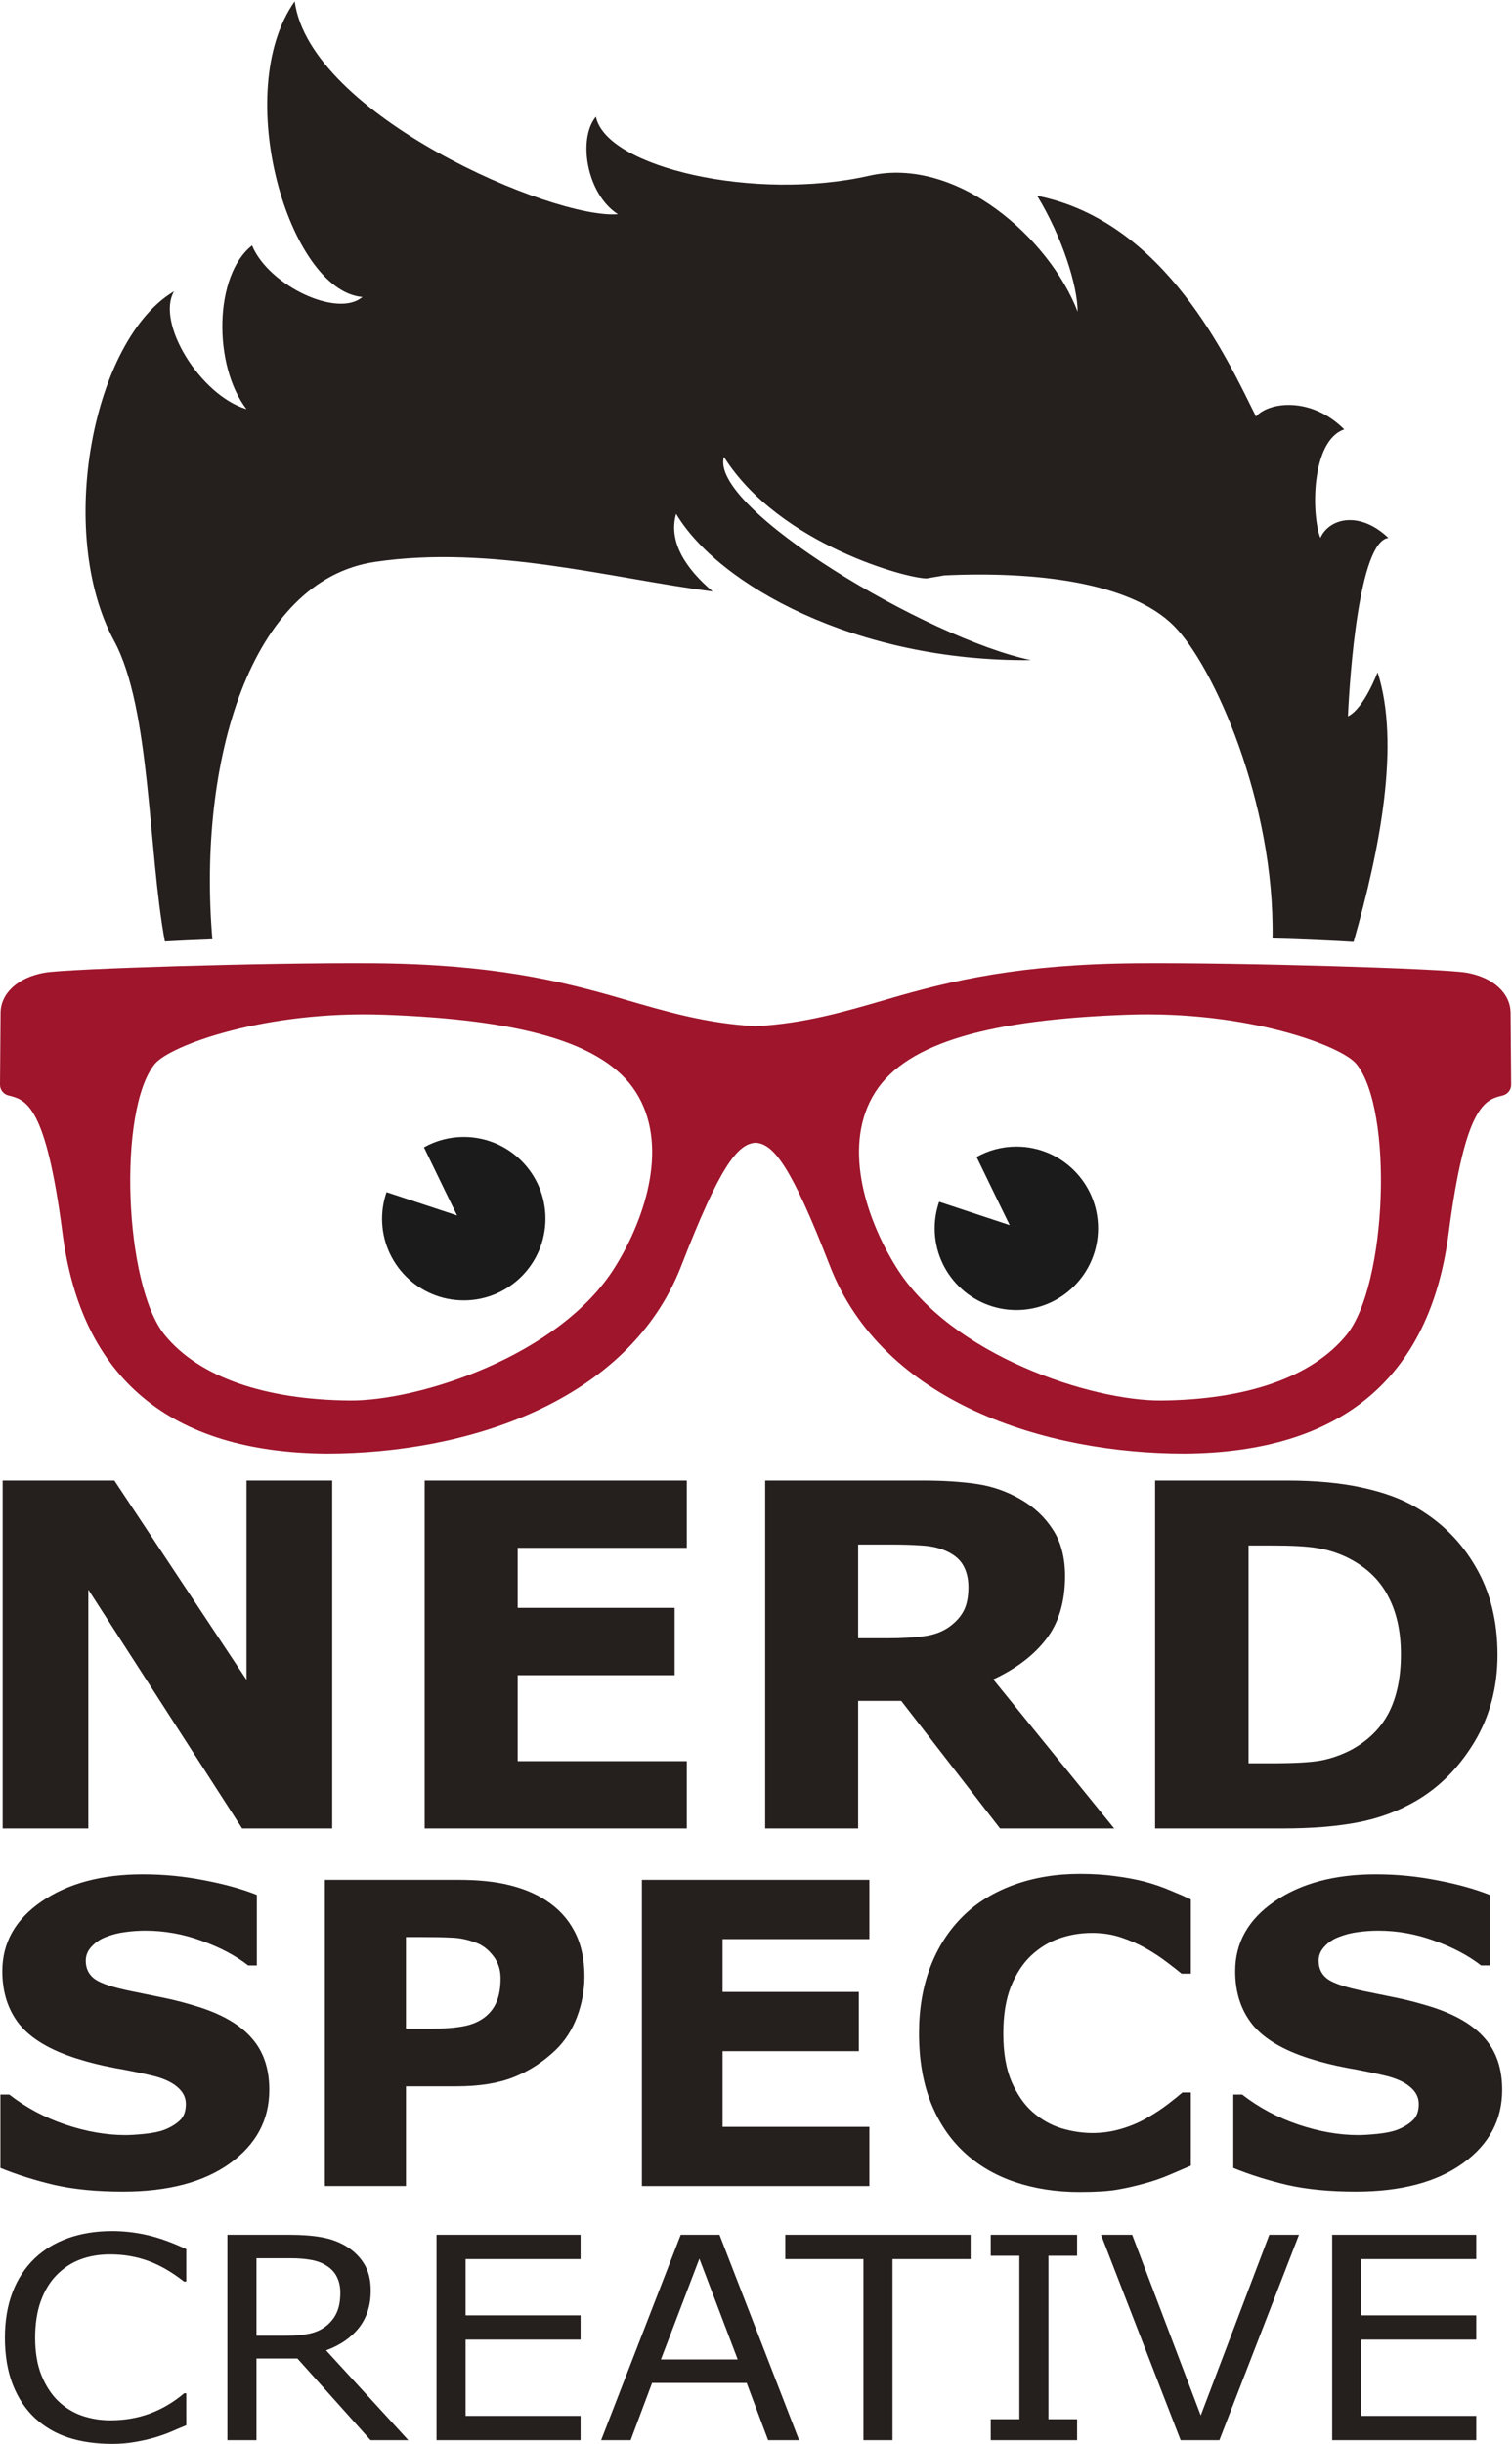 <?xml version="1.0" encoding="UTF-8" standalone="no"?>
<svg
   viewBox="0 0 307.54 496.933"
   height="496.933"
   width="307.541"
   xml:space="preserve"
   id="svg833"
   version="1.1"
   xmlns="http://www.w3.org/2000/svg"
   xmlns:svg="http://www.w3.org/2000/svg"
   xmlns:rdf="http://www.w3.org/1999/02/22-rdf-syntax-ns#"
   xmlns:cc="http://creativecommons.org/ns#"
   xmlns:dc="http://purl.org/dc/elements/1.1/"><defs
     id="defs837" /><g
     style="mix-blend-mode:normal"
     transform="matrix(1.333,0,0,-1.333,-380.809,1072.803)"
     id="g841"><g
       transform="scale(0.1)"
       id="g843"><g
         transform="matrix(10,0,0,10,-441.148,0)"
         id="g2069"><path
           d="m 372.655,-536.601 h -13.458 l -22.988,-37.174 v 37.174 h -12.804 v -54.161 h 16.696 l 19.751,31.027 v -31.027 h 12.804 z m 52.997,0 h -39.175 v -54.161 h 39.175 v 10.476 h -25.28 v 9.348 h 23.461 v 10.476 h -23.461 v 13.386 h 25.28 z m 42.085,-37.575 q 0,-2.037 -0.837,-3.492 -0.837,-1.455 -2.874,-2.292 -1.419,-0.582 -3.31,-0.691 -1.891,-0.145 -4.401,-0.145 h -5.056 v 14.586 h 4.292 q 3.346,0 5.602,-0.327 2.255,-0.327 3.783,-1.491 1.455,-1.128 2.11,-2.473 0.691,-1.382 0.691,-3.674 z m 21.788,37.575 h -17.06 l -14.768,-19.86 h -6.438 v 19.86 h -13.895 v -54.161 h 23.425 q 4.801,0 8.257,0.546 3.456,0.546 6.475,2.364 3.055,1.819 4.838,4.729 1.819,2.874 1.819,7.238 0,6.002 -2.801,9.785 -2.764,3.783 -7.93,6.293 z m 57.289,-27.026 q 0,7.566 -3.456,13.568 -3.456,5.965 -8.73,9.166 -3.965,2.401 -8.693,3.346 -4.729,0.946 -11.203,0.946 h -19.096 v -54.161 h 19.642 q 6.62,0 11.421,1.128 4.801,1.091 8.075,3.128 5.602,3.419 8.803,9.239 3.237,5.784 3.237,13.64 z m -14.441,-0.109 q 0,-5.347 -1.964,-9.13 -1.928,-3.819 -6.147,-5.965 -2.146,-1.055 -4.401,-1.419 -2.219,-0.4 -6.729,-0.4 h -3.528 v 33.901 h 3.528 q 4.983,0 7.311,-0.436 2.328,-0.473 4.547,-1.673 3.819,-2.182 5.602,-5.82 1.782,-3.674 1.782,-9.057 z"
           id="text2073"
           style="font-weight:800;font-size:74.494px;font-family:OpenSans;-inkscape-font-specification:OpenSans-Extrabold;fill:#251f1d;stroke-width:0.877"
           transform="scale(1.021,-0.98)"
           aria-label="NERD" /><path
           d="m 365.763,-492.4 q 0,6.993 -5.944,11.379 -5.912,4.354 -16.083,4.354 -5.88,0 -10.266,-1.017 -4.354,-1.049 -8.169,-2.638 v -11.347 h 1.335 q 3.782,3.02 8.455,4.641 4.704,1.621 9.027,1.621 1.112,0 2.924,-0.191 1.812,-0.191 2.956,-0.636 1.399,-0.572 2.288,-1.43 0.922,-0.858 0.922,-2.543 0,-1.557 -1.335,-2.67 -1.303,-1.144 -3.846,-1.748 -2.67,-0.636 -5.658,-1.176 -2.956,-0.572 -5.562,-1.43 -5.975,-1.939 -8.614,-5.244 -2.606,-3.337 -2.606,-8.264 0,-6.611 5.912,-10.775 5.944,-4.196 15.257,-4.196 4.672,0 9.217,0.922 4.577,0.89 7.914,2.257 v 10.902 h -1.303 q -2.861,-2.288 -7.024,-3.814 -4.132,-1.557 -8.455,-1.557 -1.526,0 -3.051,0.222 -1.494,0.191 -2.892,0.763 -1.24,0.477 -2.13,1.462 -0.89,0.954 -0.89,2.193 0,1.875 1.43,2.892 1.43,0.985 5.403,1.812 2.606,0.54 4.99,1.049 2.416,0.509 5.181,1.399 5.435,1.78 8.01,4.863 2.606,3.051 2.606,7.946 z m 47.422,-17.513 q 0,3.178 -1.112,6.23 -1.112,3.02 -3.178,5.086 -2.829,2.797 -6.325,4.227 -3.465,1.43 -8.645,1.43 h -7.596 v 15.415 h -12.205 v -47.327 h 20.088 q 4.513,0 7.596,0.795 3.115,0.763 5.499,2.32 2.861,1.875 4.354,4.799 1.526,2.924 1.526,7.024 z m -12.618,0.286 q 0,-2.002 -1.081,-3.433 -1.081,-1.462 -2.511,-2.034 -1.907,-0.763 -3.719,-0.826 -1.812,-0.095 -4.831,-0.095 h -2.098 v 14.176 h 3.496 q 3.115,0 5.117,-0.381 2.034,-0.381 3.401,-1.526 1.176,-1.017 1.685,-2.416 0.54,-1.43 0.54,-3.465 z m 55.496,32.102 h -34.232 v -47.327 h 34.232 v 9.154 h -22.09 v 8.169 h 20.501 v 9.154 h -20.501 v 11.697 h 22.09 z m 31.625,0.922 q -5.276,0 -9.758,-1.557 -4.45,-1.557 -7.66,-4.641 -3.21,-3.083 -4.99,-7.692 -1.748,-4.609 -1.748,-10.648 0,-5.626 1.685,-10.203 1.685,-4.577 4.895,-7.851 3.083,-3.147 7.628,-4.863 4.577,-1.716 9.98,-1.716 2.988,0 5.372,0.35 2.416,0.318 4.45,0.858 2.13,0.604 3.846,1.367 1.748,0.731 3.051,1.367 v 11.474 h -1.399 q -0.89,-0.763 -2.257,-1.812 -1.335,-1.049 -3.051,-2.066 -1.748,-1.017 -3.782,-1.716 -2.034,-0.699 -4.354,-0.699 -2.575,0 -4.895,0.826 -2.32,0.795 -4.291,2.67 -1.875,1.812 -3.051,4.799 -1.144,2.988 -1.144,7.247 0,4.45 1.24,7.438 1.271,2.988 3.178,4.704 1.939,1.748 4.323,2.511 2.384,0.731 4.704,0.731 2.225,0 4.386,-0.667 2.193,-0.667 4.037,-1.812 1.557,-0.922 2.892,-1.971 1.335,-1.049 2.193,-1.812 h 1.271 v 11.315 q -1.78,0.795 -3.401,1.494 -1.621,0.699 -3.401,1.208 -2.32,0.667 -4.354,1.017 -2.034,0.35 -5.594,0.35 z m 63.601,-15.797 q 0,6.993 -5.944,11.379 -5.912,4.354 -16.083,4.354 -5.88,0 -10.266,-1.017 -4.354,-1.049 -8.169,-2.638 v -11.347 h 1.335 q 3.782,3.02 8.455,4.641 4.704,1.621 9.027,1.621 1.112,0 2.924,-0.191 1.812,-0.191 2.956,-0.636 1.399,-0.572 2.288,-1.43 0.922,-0.858 0.922,-2.543 0,-1.557 -1.335,-2.67 -1.303,-1.144 -3.846,-1.748 -2.67,-0.636 -5.658,-1.176 -2.956,-0.572 -5.562,-1.43 -5.975,-1.939 -8.614,-5.244 -2.606,-3.337 -2.606,-8.264 0,-6.611 5.912,-10.775 5.944,-4.196 15.257,-4.196 4.672,0 9.217,0.922 4.577,0.89 7.914,2.257 v 10.902 h -1.303 q -2.861,-2.288 -7.024,-3.814 -4.132,-1.557 -8.455,-1.557 -1.526,0 -3.051,0.222 -1.494,0.191 -2.892,0.763 -1.24,0.477 -2.13,1.462 -0.89,0.954 -0.89,2.193 0,1.875 1.43,2.892 1.43,0.985 5.403,1.812 2.606,0.54 4.99,1.049 2.416,0.509 5.181,1.399 5.435,1.78 8.01,4.863 2.606,3.051 2.606,7.946 z"
           id="text2077"
           style="font-weight:800;font-size:65.094px;font-family:OpenSans;-inkscape-font-specification:OpenSans-Extrabold;fill:#251f1d;stroke-width:1.298"
           transform="scale(1.014,-0.987)"
           aria-label="SPECS" /><path
           style="font-size:44.47px;font-family:'open sans';-inkscape-font-specification:'open sans';fill:#251f1d;stroke-width:0.886"
           d="m 347.105,-448.738 q -1.194,0.521 -2.171,0.977 -0.955,0.456 -2.519,0.955 -1.325,0.413 -2.888,0.695 -1.542,0.304 -3.409,0.304 -3.518,0 -6.406,-0.977 -2.866,-0.999 -4.994,-3.105 -2.085,-2.063 -3.257,-5.233 -1.173,-3.192 -1.173,-7.404 0,-3.995 1.129,-7.144 1.129,-3.148 3.257,-5.32 2.063,-2.106 4.972,-3.214 2.931,-1.107 6.492,-1.107 2.606,0 5.19,0.63 2.606,0.63 5.776,2.215 v 5.103 h -0.326 q -2.671,-2.237 -5.298,-3.257 -2.627,-1.021 -5.624,-1.021 -2.454,0 -4.43,0.803 -1.954,0.782 -3.496,2.454 -1.498,1.629 -2.345,4.126 -0.825,2.475 -0.825,5.732 0,3.409 0.912,5.863 0.934,2.454 2.389,3.995 1.52,1.607 3.539,2.389 2.041,0.76 4.299,0.76 3.105,0 5.819,-1.064 2.714,-1.064 5.081,-3.192 h 0.304 z m 32.831,2.345 h -5.58 l -10.813,-12.855 h -6.058 v 12.855 h -4.299 v -32.332 h 9.055 q 2.931,0 4.886,0.391 1.954,0.369 3.518,1.346 1.759,1.107 2.736,2.801 0.999,1.672 0.999,4.256 0,3.496 -1.759,5.863 -1.759,2.345 -4.842,3.539 z m -10.053,-23.234 q 0,-1.39 -0.499,-2.454 -0.478,-1.086 -1.607,-1.824 -0.934,-0.63 -2.215,-0.869 -1.281,-0.261 -3.018,-0.261 h -5.059 v 12.203 h 4.343 q 2.041,0 3.561,-0.347 1.52,-0.369 2.584,-1.346 0.977,-0.912 1.433,-2.085 0.478,-1.194 0.478,-3.018 z m 35.524,23.234 h -21.301 v -32.332 h 21.301 v 3.822 h -17.002 v 8.859 h 17.002 v 3.822 h -17.002 v 12.008 h 17.002 z m 32.31,0 h -4.582 l -3.17,-9.011 h -13.984 l -3.17,9.011 h -4.364 l 11.769,-32.332 h 5.732 z m -9.076,-12.703 -5.667,-15.873 -5.689,15.873 z m 34.438,-15.808 h -11.552 v 28.51 h -4.299 v -28.51 h -11.552 v -3.822 h 27.403 z m 15.742,28.51 h -12.768 v -3.3 h 4.234 v -25.731 h -4.234 v -3.3 h 12.768 v 3.3 h -4.234 v 25.731 h 4.234 z m 32.809,-32.332 -11.769,32.332 h -5.732 l -11.769,-32.332 h 4.603 l 10.14,28.445 10.14,-28.445 z m 26.209,32.332 h -21.301 v -32.332 h 21.301 v 3.822 h -17.002 v 8.859 h 17.002 v 3.822 h -17.002 v 12.008 h 17.002 z"
           id="text2081"
           transform="scale(1.032,-0.969)"
           aria-label="CREATIVE" /></g><path
         id="path2083"
         style="fill:#9e152c;fill-opacity:1;fill-rule:nonzero;stroke:none"
         d="m 4911.31,6011.58 c -52.53,-64.49 -152.84,-98.85 -282.45,-100 -105.04,-0.93 -320.6,68.15 -404.76,203.63 -49.02,78.91 -81.55,188.69 -31.76,266.75 49.01,76.83 178.51,110.74 384.53,118.14 181.47,6.52 326.7,-47 349.63,-75.26 56.75,-69.92 46.8,-337.17 -15.19,-413.26 z m -1116.03,103.63 c -84.17,-135.48 -299.73,-204.56 -404.76,-203.63 -129.61,1.15 -229.93,35.51 -282.45,100 -61.99,76.09 -71.94,343.34 -15.19,413.26 22.93,28.26 168.16,81.78 349.63,75.26 206.01,-7.4 335.52,-41.31 384.53,-118.14 49.79,-78.06 17.26,-187.84 -31.76,-266.75 z m 1366.47,387.6 c -0.24,30.17 -26.66,54.28 -67.3,61.4 -35.63,6.25 -342.19,15.51 -501.58,14.38 -179.71,-1.36 -284.32,-26.33 -380.53,-54.45 -68.59,-20.04 -127.89,-37.36 -202.65,-41.58 -74.76,4.22 -134.06,21.54 -202.66,41.58 -96.2,28.12 -200.82,53.09 -380.52,54.45 -159.39,1.13 -465.95,-8.13 -501.58,-14.38 -40.65,-7.12 -67.06,-31.23 -67.3,-61.4 l -0.87,-109.53 c -0.06,-7.77 5.33,-14.58 13.05,-16.46 26.67,-6.53 56.91,-13.93 82.38,-210.23 28.7,-221.16 164.19,-334.21 402.71,-336.01 212.17,0 460.46,77.5 541.5,286.63 58.07,149.85 85.45,186.21 113.29,187.53 27.84,-1.32 55.22,-37.68 113.29,-187.53 81.03,-209.13 329.33,-286.63 541.5,-286.63 238.52,1.8 374.01,114.85 402.7,336.01 25.48,196.3 55.71,203.7 82.39,210.23 7.72,1.88 13.11,8.69 13.05,16.46 l -0.87,109.53" /><path
         id="path2085"
         style="fill:#251f1d;fill-opacity:1;fill-rule:nonzero;stroke:none"
         d="m 4429.89,7041.01 c -156.94,32.64 -491.28,231.65 -468.53,310.07 84.68,-134.69 284.61,-186.93 309.83,-185.34 l 26.63,4.55 c 137.48,6.43 283.09,-9.97 349.92,-76.79 60.65,-60.65 154.29,-270.01 150.76,-476.96 51.02,-1.66 95.52,-3.58 123.65,-5.41 40.83,142.8 71.45,302.84 36.66,411.38 0,0 -20.88,-55.66 -45.25,-67.22 2.8,61.73 16.83,266.55 61.72,272.16 -43.25,41.24 -89.78,30.86 -103.81,0 -14.03,36.47 -14.03,148.7 36.48,165.54 -50.51,50.5 -115.04,42.08 -134.68,19.64 -42.08,84.17 -137.48,297.4 -333.88,336.68 38.47,-63.32 61.73,-137.48 61.73,-176.76 -42.78,111.67 -184.26,237.9 -318.3,207.34 -173.13,-39.47 -400.92,12.46 -416.8,90.07 -28.06,-33.67 -14.09,-118.3 33.67,-148.71 -98.2,-8.41 -470.18,151.11 -493.26,324.77 -97.62,-138.17 -9.09,-441.57 103.26,-451.02 -37.29,-32.54 -142.88,17.08 -168.34,78.56 -58.29,-45.69 -59.57,-183.09 -8.42,-249.71 -70.95,21.37 -138.6,132.07 -110.55,179.77 -123.89,-73.12 -181.02,-367.71 -91.46,-533.29 55.9,-103.36 51.65,-319.68 77.42,-458.52 19.34,1.12 44.27,2.25 72.49,3.32 -22.96,271.43 58.09,547.24 247.55,575.66 178.16,26.72 365.48,-26.07 515.79,-44.98 -41.6,35.12 -67.91,76.33 -55.73,118.33 63.92,-107.49 273.66,-225.67 541.45,-223.13" /><path
         id="path2087"
         style="fill:#1c1b1b;fill-opacity:1;fill-rule:nonzero;stroke:none"
         d="m 3564.4,6313.61 c -22.05,0 -42.74,-5.78 -60.71,-15.83 21.64,-45.07 50.52,-104 50.52,-104 l -107.63,35.62 c -4.36,-12.7 -6.84,-26.27 -6.84,-40.45 0,-68.85 55.81,-124.67 124.66,-124.67 68.86,0 124.67,55.82 124.67,124.67 0,68.85 -55.81,124.66 -124.67,124.66" /><path
         id="path2089"
         style="fill:#1c1b1b;fill-opacity:1;fill-rule:nonzero;stroke:none"
         d="m 4407.63,6298.92 c -22.06,0 -42.74,-5.79 -60.72,-15.84 21.65,-45.07 50.53,-104 50.53,-104 l -107.64,35.62 c -4.36,-12.7 -6.84,-26.27 -6.84,-40.45 0,-68.85 55.82,-124.67 124.67,-124.67 68.85,0 124.66,55.82 124.66,124.67 0,68.85 -55.81,124.67 -124.66,124.67" /></g></g></svg>
